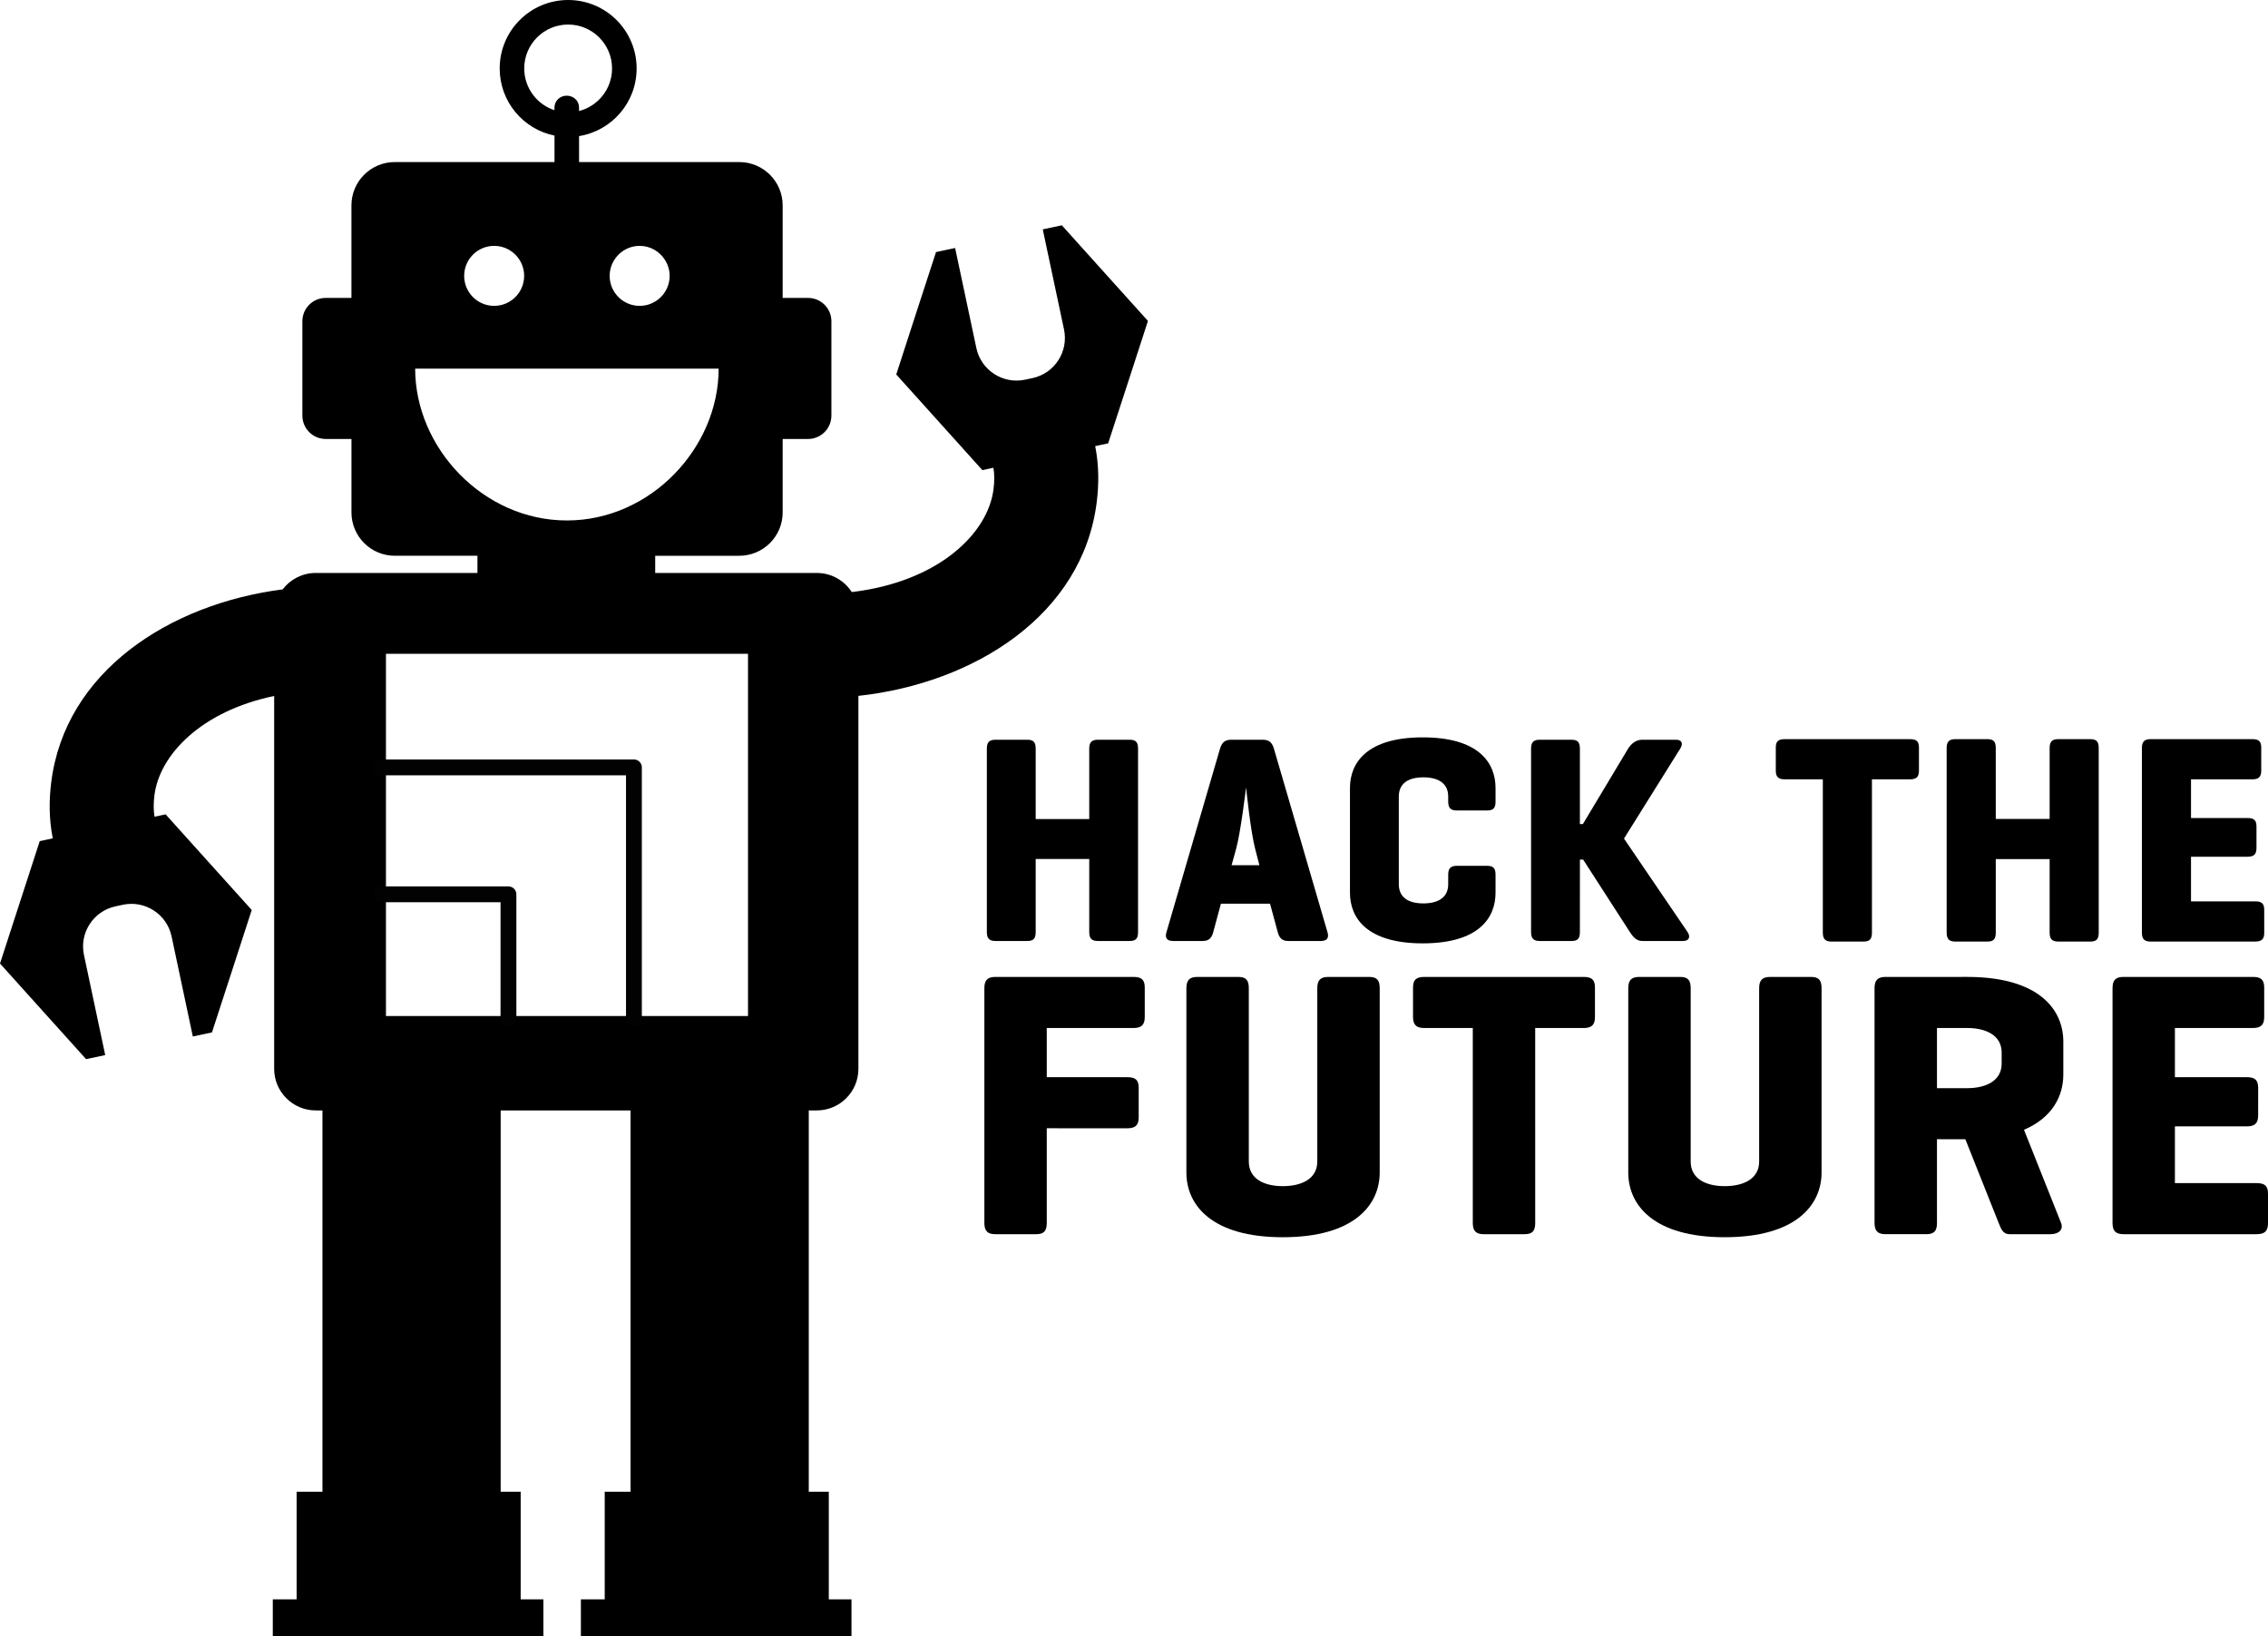 <?xml version="1.0" encoding="utf-8"?>
<!-- Generator: Adobe Illustrator 16.0.3, SVG Export Plug-In . SVG Version: 6.00 Build 0)  -->
<!DOCTYPE svg PUBLIC "-//W3C//DTD SVG 1.1//EN" "http://www.w3.org/Graphics/SVG/1.1/DTD/svg11.dtd">
<svg version="1.1" id="Layer_1" xmlns="http://www.w3.org/2000/svg" xmlns:xlink="http://www.w3.org/1999/xlink" x="0px" y="0px"
	 width="859.428px" height="619.95px" viewBox="0 0 859.428 619.95" enable-background="new 0 0 859.428 619.95"
	 xml:space="preserve">
<g>
	<g>
		<path d="M392.457,310.309h20.295v-26.688c0-2.359,0.894-3.363,3.26-3.363h12.102c2.354,0,3.136,1.004,3.136,3.363v69.52
			c0.003,2.353-0.782,3.362-3.136,3.362h-12.105c-2.362,0-3.256-1.007-3.256-3.366v-27.689h-20.295v27.693
			c0,2.353-0.788,3.362-3.135,3.362h-12.116c-2.357,0-3.246-1.01-3.252-3.362v-69.52c0.006-2.359,0.895-3.363,3.252-3.363h12.116
			c2.347,0,3.135,1.004,3.135,3.363V310.309z"/>
		<path d="M482.729,283.622l20.296,69.52c0.666,2.131-0.119,3.362-2.467,3.362h-12.443c-2.356,0-3.365-1.231-3.934-3.362
			l-2.914-10.764h-18.613l-2.913,10.766c-0.562,2.129-1.572,3.36-3.927,3.36h-11.318c-2.361,0-3.139-1.231-2.473-3.36l20.296-69.521
			c0.673-2.243,1.794-3.363,4.153-3.363h12.107C480.933,280.258,482.056,281.376,482.729,283.622z M475.663,321.744
			c-1.793-6.843-3.364-22.422-3.479-23.436c-0.221,1.567-2.017,16.933-3.812,23.436l-1.68,6.058h10.539L475.663,321.744z"/>
		<path d="M566.713,338.226c0.007,9.644-6.501,19.174-27.575,19.174c-21.082,0-27.58-9.528-27.588-19.174v-39.69
			c0.006-9.642,6.506-19.174,27.588-19.177c21.074,0,27.582,9.535,27.575,19.177v5.151c0.007,2.359-0.782,3.368-3.138,3.369h-11.541
			c-2.361,0-3.256-1.01-3.256-3.369v-1.898c0-5.159-3.926-7.288-9.422-7.288c-5.49,0-9.298,2.129-9.298,7.286v33.187
			c0,5.159,3.808,7.291,9.298,7.291c5.496,0,9.422-2.129,9.422-7.291v-3.583c0-2.356,0.895-3.366,3.256-3.366h11.547
			c2.355,0,3.139,1.01,3.132,3.366V338.226z"/>
		<path d="M639.497,353.141c1.123,1.678,0.673,3.362-1.682,3.362h-15.47c-2.355,0-3.59-1.685-4.708-3.362l-17.719-27.467h-1.232
			l-0.005,27.467c0,2.355-0.782,3.362-3.131,3.362h-12.114c-2.357,0-3.256-1.01-3.256-3.362v-69.52c0-2.359,0.898-3.363,3.256-3.363
			h12.106c2.356,0,3.139,1.012,3.139,3.363v28.593h1.128l17.149-28.593c1.124-1.79,2.916-3.363,5.272-3.363h12.896
			c2.353,0,2.688,1.567,1.572,3.363l-21.307,34.086L639.497,353.141z"/>
	</g>
	<g>
		<path d="M433.79,374.133v11.176c0,3.018-1.291,4.165-4.302,4.165h-32.831v18.628h30.536c3.008,0,4.304,1.001,4.304,4.015v11.185
			c0,3.008-1.296,4.153-4.302,4.162l-30.538-0.009v35.838c0,3.003-1.002,4.295-4.014,4.295h-15.476c-3.01,0-4.154-1.292-4.154-4.295
			v-88.874c0-3.013,1.145-4.301,4.154-4.301h52.32C432.499,370.118,433.79,371.125,433.79,374.133z"/>
		<path d="M473.218,440.078c0,6.59,5.883,9.31,12.903,9.31c7.027,0,13.044-2.718,13.044-9.31v-65.659
			c0-3.006,1.141-4.298,4.164-4.301h15.478c3.002,0,4.007,1.288,4.013,4.301v69.808c-0.006,12.33-9.75,24.509-36.705,24.512
			c-26.943,0-36.549-12.182-36.549-24.512v-69.808c0-3.006,1.151-4.301,4.16-4.301h15.481c3.011,0,4.011,1.288,4.011,4.301V440.078z
			"/>
		<path d="M600.09,370.118c3.006,0.003,4.298,1.008,4.298,4.016v11.176c0,3.018-1.292,4.165-4.296,4.165h-18.35l0.005,73.818
			c0,3.003-1.005,4.295-4.021,4.295h-15.478c-3.013,0.003-4.16-1.292-4.154-4.295l-0.006-73.818h-18.341
			c-3.012,0-4.303-1.147-4.303-4.165v-11.176c0-3.008,1.291-4.016,4.303-4.013L600.09,370.118z"/>
		<path d="M640.663,440.078c0,6.592,5.875,9.31,12.898,9.31c7.032,0,13.052-2.718,13.046-9.31v-65.659
			c0-3.013,1.146-4.301,4.157-4.298l15.481-0.003c3.008,0,4.011,1.295,4.011,4.301v69.808c0,12.33-9.748,24.512-36.691,24.509
			c-26.951,0.003-36.555-12.179-36.555-24.509v-69.808c0-3.013,1.145-4.298,4.153-4.301h15.487c3.007,0,4.012,1.288,4.012,4.301
			V440.078z"/>
		<path d="M766.963,428.033l14.04,35.26c1.009,2.578-0.855,4.295-4.005,4.295h-15.484c-2.728,0-3.294-2.294-4.161-4.295
			l-12.61-31.679l-10.752-0.01v31.688c0,3.003-1.012,4.295-4.015,4.295h-15.479c-3.007,0-4.164-1.282-4.164-4.295v-88.874
			c0.006-3.013,1.157-4.298,4.164-4.298l30.962-0.003c26.949,0,36.408,12.187,36.408,24.516v12.466
			C781.867,415.273,777.706,423.443,766.963,428.033z M733.99,389.474v22.793h11.469c7.021-0.007,13.041-2.728,13.041-9.325v-4.157
			c0-6.592-6.021-9.311-13.041-9.311H733.99z"/>
		<path d="M804.658,467.59c-3.004-0.003-4.146-1.295-4.146-4.298v-88.874c0-3.013,1.143-4.298,4.146-4.301l49.027,0.003
			c3.012-0.003,4.304,1.005,4.304,4.013v11.176c0,3.018-1.298,4.165-4.304,4.162l-29.531,0.003v18.628h27.243
			c3.013,0,4.296,1.009,4.304,4.015l-0.008,10.467c0.008,3.011-1.283,4.154-4.296,4.154h-27.243v21.506h30.972
			c3.008,0,4.302,0.998,4.302,4.012v11.181c0,3.011-1.294,4.154-4.302,4.151L804.658,467.59z"/>
	</g>
	<g>
		<path d="M723.776,280.035c2.372,0,3.385,0.79,3.385,3.163v8.794c0,2.369-1.013,3.271-3.385,3.269l-14.428,0.002v58.079
			c0,2.37-0.794,3.382-3.159,3.382h-12.18c-2.366,0-3.272-1.012-3.272-3.39v-58.071L676.3,295.26
			c-2.363,0.002-3.385-0.899-3.385-3.271v-8.792c0-2.373,1.021-3.163,3.385-3.161L723.776,280.035z"/>
		<path d="M756.27,310.258h20.411v-26.842c0-2.368,0.901-3.382,3.267-3.38l12.179-0.002c2.369,0,3.155,1.014,3.155,3.382
			l0.003,69.925c0,2.37-0.789,3.382-3.158,3.382h-12.171c-2.373,0-3.274-1.012-3.274-3.382v-27.856H756.27v27.856
			c0,2.363-0.792,3.382-3.157,3.382h-12.188c-2.364,0-3.261-1.019-3.268-3.382v-69.925c0-2.368,0.903-3.382,3.273-3.382h12.183
			c2.365,0,3.157,1.014,3.156,3.382L756.27,310.258z"/>
		<path d="M814.918,356.723c-2.373,0-3.274-1.019-3.274-3.382v-69.925c0-2.368,0.901-3.382,3.274-3.382h38.568
			c2.368,0,3.377,0.79,3.377,3.158v8.799c0,2.369-1.009,3.271-3.377,3.271h-23.232l-0.001,14.659h21.427
			c2.365-0.005,3.383,0.786,3.383,3.154v8.234c0,2.369-1.018,3.272-3.383,3.272h-21.426v16.912l24.362,0.002
			c2.368,0,3.378,0.79,3.378,3.157l0.008,8.798c0,2.366-1.018,3.271-3.386,3.271H814.918z"/>
	</g>
</g>
<g>
	<g>
		<path d="M418.68,103.48l-16.31-18.12l-7.23,1.54l8.05,37.9c1.79,8.41-3.569,16.68-11.989,18.46l-2.761,0.59
			c-8.399,1.79-16.68-3.58-18.46-11.98l-8.05-37.91l-7.24,1.54l-7.55,23.18l-7.52,23.19l16.319,18.12l16.311,18.12l4.189-0.89
			c0.4,2.28,0.45,4.91,0.051,8.06c-2.07,16.89-20.971,35.16-53.721,39.03c-2.8-4.36-7.699-7.24-13.25-7.24H248.28v-6.51h31.87
			c9.06,0,16.43-7.35,16.43-16.41v-27.84h9.63c4.88,0,8.84-3.97,8.84-8.85v-35.75c0-4.88-3.96-8.84-8.84-8.84h-9.63V77.82
			c0-9.06-7.36-16.42-16.43-16.42H219.43v-9.84c12.36-1.98,21.811-12.69,21.811-25.62C241.24,11.61,229.63,0,215.3,0
			c-14.34,0-25.95,11.61-25.95,25.94c0,12.56,8.91,23.02,20.771,25.43V61.4h-60.55c-9.04,0-16.4,7.35-16.4,16.42v35.05h-9.75
			c-4.89,0-8.84,3.97-8.84,8.84v35.75c0,4.88,3.96,8.85,8.84,8.85h9.76v27.84c0,9.06,7.351,16.41,16.41,16.41h31.33v6.51h-61.26
			c-5.11,0-9.671,2.45-12.56,6.23c-42.841,5.5-82.541,31.11-87.711,73.26c-0.82,6.59-0.85,13.7,0.6,21.06l-4.93,1.051L7.53,341.85
			L0,365.04l16.31,18.12l16.311,18.11l7.25-1.54l-8.051-37.91c-1.799-8.399,3.57-16.66,11.98-18.45l2.76-0.59
			c8.41-1.79,16.68,3.58,18.461,12l8.049,37.9l7.25-1.54l7.541-23.181l7.529-23.199l-16.32-18.11l-16.31-18.12l-4.2,0.891
			c-0.39-2.28-0.439-4.9-0.05-8.061c1.9-15.4,17.771-31.95,45.38-37.68v141.26c0,8.7,7.061,15.76,15.771,15.76h2.53v144.45h-9.791
			v40.78h-9.029v14.02h102.54v-14.02h-8.61v-40.78h-7.58V420.7h49.22v144.45h-9.789v40.78h-9.03v14.02h102.54v-14.02h-8.601v-40.78
			h-7.59V420.7h3.05c8.7,0,15.761-7.06,15.761-15.76v-141.3c43.819-4.78,85.05-30.57,90.33-73.57c0.81-6.6,0.859-13.7-0.601-21.05
			l4.91-1.05l7.55-23.19l7.53-23.19L418.68,103.48z M234.46,96.39c2.05-2,4.84-3.24,7.92-3.24c4.021,0,7.54,2.1,9.56,5.26
			c1.131,1.77,1.811,3.85,1.811,6.1c0,6.29-5.1,11.37-11.37,11.37c-6.26,0-11.36-5.08-11.36-11.37
			C231.02,101.33,232.35,98.46,234.46,96.39z M210.11,40.9v0.85c-6.65-2.17-11.46-8.43-11.46-15.82c0-9.19,7.449-16.63,16.63-16.63
			c9.199,0,16.649,7.45,16.649,16.64c0,7.76-5.319,14.29-12.51,16.13V40.9c0-3.09-2.41-4.65-4.66-4.65
			C212.53,36.25,210.11,37.81,210.11,40.9z M187.25,93.15c6.27,0,11.37,5.09,11.37,11.36c0,6.29-5.101,11.37-11.37,11.37
			c-6.271,0-11.36-5.08-11.36-11.37C175.89,98.24,180.979,93.15,187.25,93.15z M157.32,139.67h115c0,29.96-25.74,57.51-57.5,57.51
			C183.06,197.18,157.32,169.63,157.32,139.67z M283.45,384.94h-137.2V247.69h137.2V384.94z"/>
	</g>
	
		<polyline fill="none" stroke="#020202" stroke-width="6" stroke-linecap="round" stroke-linejoin="round" stroke-miterlimit="10" points="
		240.215,385.927 240.215,290.731 144.264,290.731 	"/>
	
		<polyline fill="none" stroke="#020202" stroke-width="6" stroke-linecap="round" stroke-linejoin="round" stroke-miterlimit="10" points="
		192.67,385.927 192.67,338.829 144.264,338.829 	"/>
</g>
</svg>
